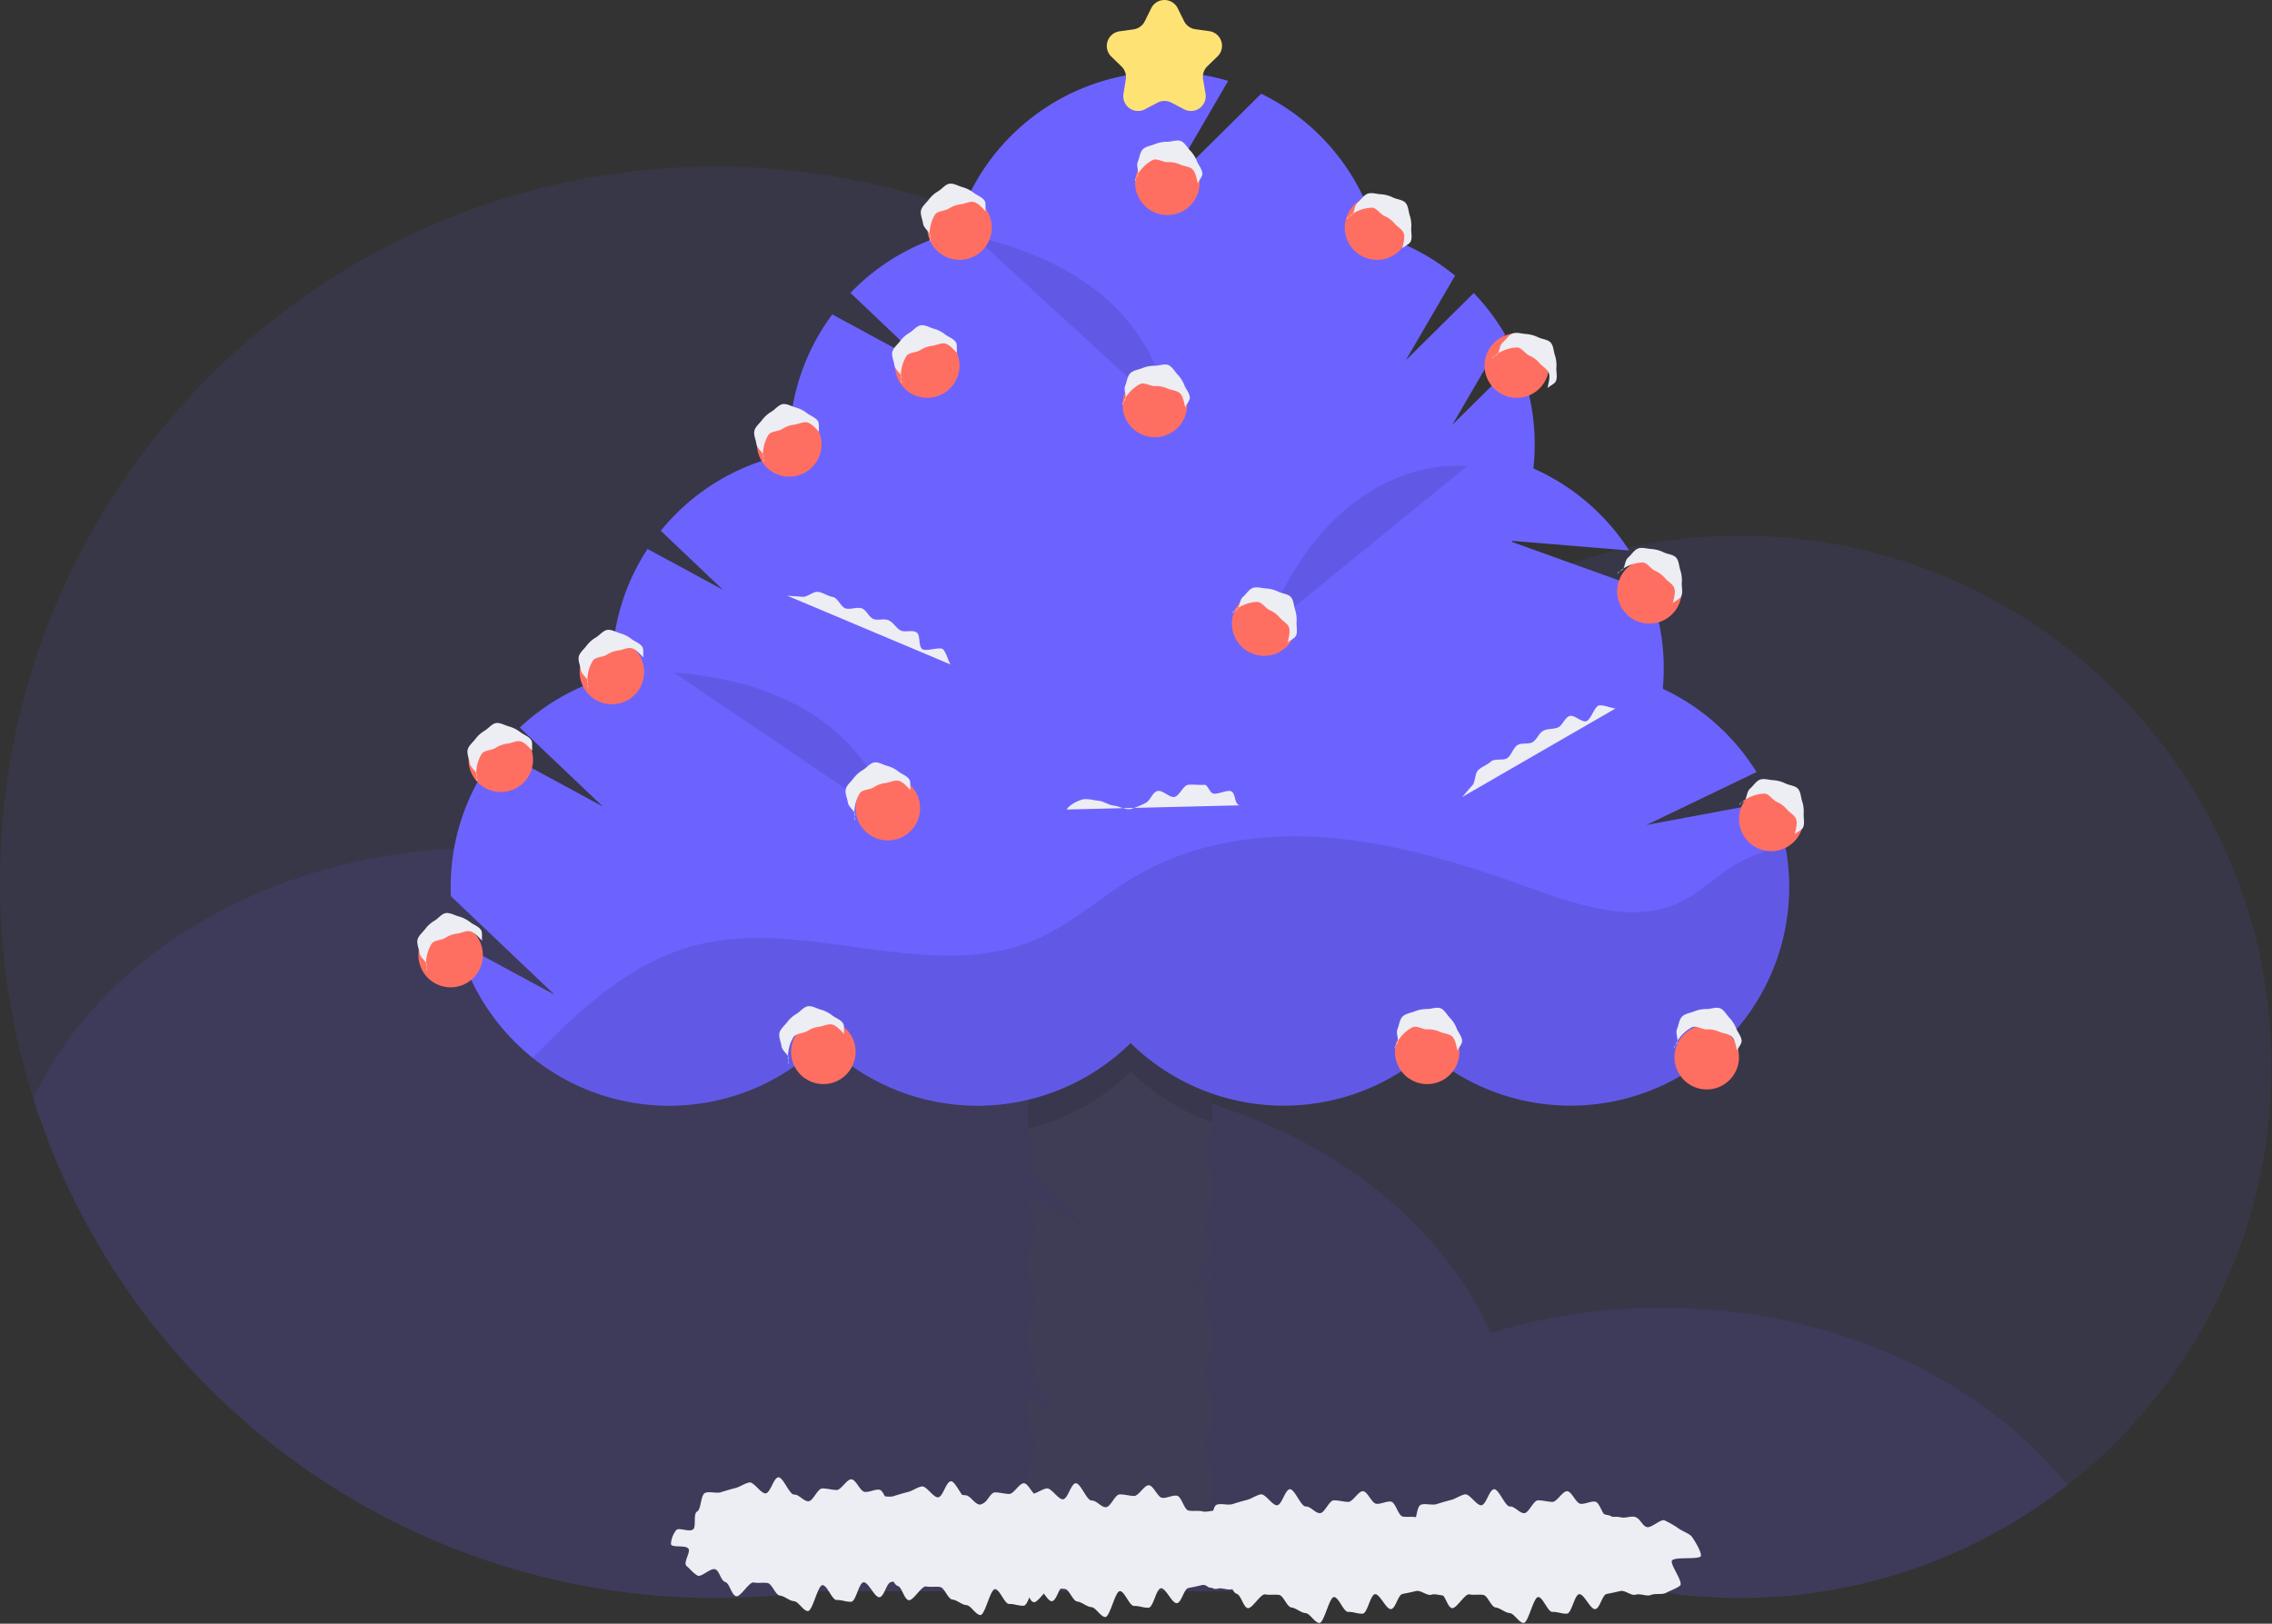 <svg xmlns="http://www.w3.org/2000/svg" width="1146" height="819" fill="none"><rect width="100%" height="100%" fill="#333333" stroke="none"/><g clip-path="url(#a)"><path fill="#6C63FF" d="M1145.7 538.14a267.97 267.97 0 0 1-24.73 112.289 267.941 267.941 0 0 1-69.49 91.6 268.054 268.054 0 0 1-216.27 60.631H410.5a364.103 364.103 0 0 1-49.5 3.38 362.21 362.21 0 0 1-35.23-1.7A360.621 360.621 0 0 1 0 445.04c0-199.38 161.63-361 361-361 160.57 0 296.63 104.84 343.52 249.8a266.84 266.84 0 0 1 173.33-63.6c147.91 0 267.85 119.94 267.85 267.9Z" opacity=".1"/><path fill="#6C63FF" d="M1042.79 749.21a268.307 268.307 0 0 1-207.58 53.45H410.5a364.103 364.103 0 0 1-49.5 3.38 362.21 362.21 0 0 1-35.23-1.7 361.166 361.166 0 0 1-309-250.21c34.58-73.89 123.42-126.47 227.58-126.47 101.5 0 188.5 49.94 224.81 120.87a301.902 301.902 0 0 1 54.19-4.87c105.2 0 194.77 53.67 228.59 128.67a295.61 295.61 0 0 1 86.41-12.71c85.8.04 161.21 35.71 204.44 89.59Z" opacity=".1"/><path fill="#3F3D56" d="M611.51 566.09a35.872 35.872 0 0 1-4.66 15.16 38.057 38.057 0 0 1 0 37.15 35.494 35.494 0 0 1 4.43 13l-13.38 23 13.57-13.43a35.912 35.912 0 0 1-4.62 14.58 38.079 38.079 0 0 1 0 37.16 38.057 38.057 0 0 1 0 37.15 36.765 36.765 0 0 1 4.84 18.57c0 16.79-10.39 30.39-23.22 30.39h-1.07c-7.114-.43-14.247-.43-21.36 0h-2.14c-7.114-.43-14.247-.43-21.36 0h-1.07c-12.82 0-23.22-13.6-23.22-30.39a36.578 36.578 0 0 1 4.85-18.57 36.614 36.614 0 0 1-4.88-18.53 39.24 39.24 0 0 1 .67-7.19l18.59 11.54-16.78-17.95a31.53 31.53 0 0 1 2.37-5 38.004 38.004 0 0 1 0-37.16 37.995 37.995 0 0 1 0-37.15 36.108 36.108 0 0 1-4.78-16.53l31.85 19.76-30.42-32.52a34.465 34.465 0 0 1 3.35-7.86 35.06 35.06 0 0 1-4.32-12.14 38.592 38.592 0 0 1-.53-6.43 36.614 36.614 0 0 1 4.85-18.58 36.578 36.578 0 0 1-4.85-18.57c0-16.79 10.4-30.4 23.22-30.4a19.186 19.186 0 0 1 11.75 4.18 18.598 18.598 0 0 1 23.5 0 19.159 19.159 0 0 1 11.75-4.18c12.83 0 23.22 13.61 23.22 30.4a36.77 36.77 0 0 1-4.81 18.55 36.804 36.804 0 0 1 4.84 18.58c-.03 1.15-.08 2.29-.18 3.41Z"/><path fill="#000" d="M606.85 544.1a36.804 36.804 0 0 1 4.84 18.58c0 1.15 0 2.29-.15 3.41a110.05 110.05 0 0 1-41.21-25.57 110.007 110.007 0 0 1-51.55 28.59 38.592 38.592 0 0 1-.53-6.43 36.614 36.614 0 0 1 4.85-18.58 36.578 36.578 0 0 1-4.85-18.57c0-16.79 10.4-30.4 23.22-30.4a19.182 19.182 0 0 1 11.72 4.2 18.598 18.598 0 0 1 23.5 0 19.159 19.159 0 0 1 11.75-4.18c12.83 0 23.22 13.61 23.22 30.4a36.77 36.77 0 0 1-4.81 18.55Z" opacity=".1"/><path fill="#6C63FF" d="M830.51 416.11 886 389.44a110.652 110.652 0 0 0-47.29-42c.31-3.39.48-6.82.48-10.29a110.01 110.01 0 0 0-7-38.8l-69.6-25.02.25-.51 58.92 4.85a110.76 110.76 0 0 0-48.31-41.38c.437-4.009.657-8.038.66-12.07a109.922 109.922 0 0 0-8.54-42.62l-33 32.67 26.57-45.61a110.842 110.842 0 0 0-15.77-20.85l-34.3 33.93 24.86-42.68a109.922 109.922 0 0 0-39.36-20.78 110.503 110.503 0 0 0-58.41-71l-48.2 47.68L619.5 40.8a110.35 110.35 0 0 0-137.88 76.43 110.103 110.103 0 0 0-52.64 30.51l38.67 36.77-47.85-25.93a109.794 109.794 0 0 0-21.65 65.63c0 1.56 0 3.11.11 4.66a110.146 110.146 0 0 0-64.95 38.85l31.31 29.77-38-20.6a109.741 109.741 0 0 0-17.94 60.29c0 1.28 0 2.55.08 3.82a110.006 110.006 0 0 0-46.58 26l41.89 39.82-52.45-28.42a109.751 109.751 0 0 0-24.28 69c0 1.56 0 3.11.11 4.66l52.22 49.64-48.82-26.37a110.28 110.28 0 0 0 184.44 50.34 110.239 110.239 0 0 0 155 .44 110.239 110.239 0 0 0 149.56 4.55 110.29 110.29 0 0 0 173.86-126.33l-63.2 11.78Z"/><path fill="#000" d="M848.66 454.49c-23.34 11.84-51.31 2.53-75.95-6.29-32.24-11.55-65.19-22.13-99.29-25.37-34.1-3.24-69.76 1.31-99.43 18.42-17.72 10.22-33 24.68-51.82 32.73-53.05 22.71-115.38-11.58-171.26 2.81-32.88 8.46-57.84 31.92-82.2 56.72a110.223 110.223 0 0 0 146.59-7.89 110.243 110.243 0 0 0 155 .44 110.238 110.238 0 0 0 149.55 4.6 110.272 110.272 0 0 0 182.58-83.25 111.293 111.293 0 0 0-1.89-20.38 74.764 74.764 0 0 0-28.52 11.14c-7.91 5.24-14.87 12.01-23.36 16.32ZM491.24 119.17c23 5.32 45.57 14.09 63.82 29s31.79 36.61 33.41 60.16M637.85 318.33c8.61-21.95 20.56-43 38-58.93s40.82-26.13 64.32-24.33M339.75 339.13c23.49 1.92 47.13 7.3 67.36 19.41 20.23 12.11 36.78 31.56 41.82 54.6" opacity=".1"/><path fill="#FF6F61" d="M467.72 200.67c8.986 0 16.27-7.284 16.27-16.27s-7.284-16.27-16.27-16.27-16.27 7.284-16.27 16.27 7.284 16.27 16.27 16.27ZM483.99 131.07c8.986 0 16.27-7.284 16.27-16.27s-7.284-16.27-16.27-16.27-16.27 7.284-16.27 16.27 7.284 16.27 16.27 16.27ZM398.12 240.43c8.986 0 16.27-7.284 16.27-16.27s-7.284-16.27-16.27-16.27-16.27 7.284-16.27 16.27 7.284 16.27 16.27 16.27ZM694.58 131.07c8.986 0 16.27-7.284 16.27-16.27s-7.284-16.27-16.27-16.27-16.27 7.284-16.27 16.27 7.284 16.27 16.27 16.27ZM765.07 200.67c8.986 0 16.27-7.284 16.27-16.27s-7.284-16.27-16.27-16.27-16.27 7.284-16.27 16.27 7.284 16.27 16.27 16.27ZM831.96 314.55c8.986 0 16.27-7.284 16.27-16.27s-7.284-16.27-16.27-16.27-16.27 7.284-16.27 16.27 7.284 16.27 16.27 16.27ZM893.42 429.33c8.986 0 16.27-7.284 16.27-16.27s-7.284-16.27-16.27-16.27-16.27 7.284-16.27 16.27 7.284 16.27 16.27 16.27ZM719.88 546.83c8.986 0 16.27-7.284 16.27-16.27s-7.284-16.27-16.27-16.27-16.27 7.284-16.27 16.27 7.284 16.27 16.27 16.27ZM415.3 546.83c8.986 0 16.27-7.284 16.27-16.27s-7.284-16.27-16.27-16.27-16.27 7.284-16.27 16.27 7.284 16.27 16.27 16.27ZM582.5 220.55c8.986 0 16.27-7.284 16.27-16.27s-7.284-16.27-16.27-16.27-16.27 7.284-16.27 16.27 7.284 16.27 16.27 16.27ZM637.64 330.82c8.986 0 16.27-7.284 16.27-16.27s-7.284-16.27-16.27-16.27-16.27 7.284-16.27 16.27 7.284 16.27 16.27 16.27ZM860.88 549.54c8.986 0 16.27-7.284 16.27-16.27S869.866 517 860.88 517s-16.27 7.284-16.27 16.27 7.284 16.27 16.27 16.27ZM447.83 423.91c8.986 0 16.27-7.284 16.27-16.27s-7.284-16.27-16.27-16.27-16.27 7.284-16.27 16.27 7.284 16.27 16.27 16.27ZM588.83 108.48c8.986 0 16.27-7.284 16.27-16.27s-7.284-16.27-16.27-16.27-16.27 7.284-16.27 16.27 7.284 16.27 16.27 16.27ZM308.64 355.22c8.986 0 16.27-7.284 16.27-16.27s-7.284-16.27-16.27-16.27-16.27 7.284-16.27 16.27 7.284 16.27 16.27 16.27ZM227.3 498.02c8.986 0 16.27-7.284 16.27-16.27s-7.284-16.27-16.27-16.27-16.27 7.284-16.27 16.27 7.284 16.27 16.27 16.27ZM252.61 399.51c8.986 0 16.27-7.284 16.27-16.27s-7.284-16.27-16.27-16.27-16.27 7.284-16.27 16.27 7.284 16.27 16.27 16.27Z"/><path fill="#EDEDF4" d="M814.85 357.38c-2.52-.36-5.47-1.65-8-1.61-2.53.04-4.42 7.68-6.93 8.07-2.51.39-5.74-3.39-8.19-2.68-2.45.71-3.55 4.81-5.9 5.78-2.35.97-5.16.48-7.4 1.67s-3.13 4.28-5.24 5.66c-2.11 1.38-6 .16-8 1.71s-2.72 4.58-4.64 6.24c-1.92 1.66-6.71.17-8.55 1.92-1.84 1.75-4.69 2.6-6.47 4.41-1.78 1.81-1.21 5.93-3 7.77-1.79 1.84-3.32 3.85-5 5.7M479.41 335.14c-1.24-2.23-2-5.41-3.52-7.4-1.52-1.99-9 1.32-10.86-.44-1.86-1.76-.63-6.76-2.67-8.28-2.04-1.52-6.06.19-8.25-1.09-2.19-1.28-3.46-3.89-5.76-5-2.3-1.11-5.32.17-7.7-.67-2.38-.84-3.68-4.78-6.12-5.45-2.44-.67-5.31.67-7.79.15-2.48-.52-4.15-5.44-6.66-5.84-2.51-.4-4.9-2.24-7.42-2.57-2.52-.33-5.47 2.76-8 2.49-2.53-.27-5.08-.32-7.59-.58M537.99 408.33c1.41-2.28 5.18-4.26 7.76-5 2.58-.74 5.82.36 8.37.58 2.55.22 5.07 2.2 7.67 2.45 2.6.25 6.11 2.36 8.67 1.69a49.457 49.457 0 0 0 7.32-3c2.41-1.09 3.46-5.34 6-6.05s6 3.4 8.56 3c2.56-.4 4.4-5.86 7-6.14 2.6-.28 5.33.2 8 0 1.93-.16 2.63 3.72 4.45 4.36 2.53.89 8.24-2.74 9.93-.55 1.69 2.19 1 5.68 3.5 6.55M582.5 194.76a13.91 13.91 0 0 1 6.31 1.18c2.13 1 5 .91 6.56 2.67 1.56 1.76 1.83 4.64 2.49 6.91.41-1.43 2.27-3.28 2.27-4.85 0-2.21-1.86-4.28-2.66-6.2a16.332 16.332 0 0 0-3.36-5.41c-1.5-1.5-2.78-4.09-4.76-4.91-1.98-.82-4.64.34-6.85.34a16.077 16.077 0 0 0-6.22 1.16c-2 .82-4.67 1.13-6.17 2.62-1.5 1.49-1.69 4.23-2.52 6.22-.83 1.99.23 4 .23 6.18 0 1.57-2 2.24-1.6 3.67.59-2.21 1.666-4.26 3.15-6a18.752 18.752 0 0 1 5.79-4.69c2.07-.91 4.92 1.11 7.34 1.11ZM719.85 519.23c2.166-.104 4.327.3 6.31 1.18 2.13 1 5 .91 6.56 2.67 1.56 1.76 1.83 4.64 2.49 6.92.41-1.44 2.27-3.29 2.27-4.86 0-2.21-1.86-4.28-2.66-6.2a16.322 16.322 0 0 0-3.36-5.41c-1.5-1.49-2.78-4.08-4.76-4.91-1.98-.83-4.64.34-6.85.34a16.077 16.077 0 0 0-6.22 1.16c-2 .82-4.67 1.13-6.17 2.63s-1.69 4.23-2.52 6.21c-.83 1.98.23 4 .23 6.18 0 1.57-2 2.24-1.6 3.67a15.419 15.419 0 0 1 3.15-6 18.83 18.83 0 0 1 5.8-4.69c2.09-.9 4.94 1.11 7.33 1.11ZM860.85 519.23a13.88 13.88 0 0 1 6.3 1.18c2.14 1 5 .91 6.57 2.67 1.57 1.76 1.83 4.64 2.48 6.92.42-1.44 2.27-3.29 2.27-4.86 0-2.21-1.86-4.28-2.65-6.2a16.504 16.504 0 0 0-3.37-5.41c-1.49-1.49-2.77-4.08-4.76-4.91-1.99-.83-4.63.34-6.84.34a16 16 0 0 0-6.22 1.16c-2 .82-4.67 1.13-6.17 2.63s-1.69 4.23-2.52 6.21c-.83 1.98.23 4 .23 6.18 0 1.57-2 2.24-1.6 3.67a15.526 15.526 0 0 1 3.14-6 19.069 19.069 0 0 1 5.8-4.69c2.09-.9 4.95 1.11 7.34 1.11ZM440.58 397.2a13.998 13.998 0 0 1 6-2.23c2.34-.25 4.79-1.78 7-1.05s4 3 5.69 4.64c-.38-1.45.24-4-.57-5.32-1.13-1.89-3.78-2.73-5.44-4a16.371 16.371 0 0 0-5.67-2.91c-2.05-.51-4.47-2.06-6.6-1.74-2.13.32-3.81 2.64-5.7 3.78a15.994 15.994 0 0 0-4.75 4.19c-1.28 1.73-3.4 3.38-3.92 5.43s.7 4.49 1 6.62c.3 2.13 2.21 3.31 3.34 5.2.81 1.34-.53 3 .56 4a15.203 15.203 0 0 1-.36-6.73 18.596 18.596 0 0 1 2.56-7c1.32-1.86 4.78-1.63 6.86-2.88ZM407.13 520.12a14.081 14.081 0 0 1 6-2.23c2.33-.25 4.79-1.78 7-1s3.95 3 5.69 4.64c-.38-1.45.24-4-.57-5.32-1.13-1.89-3.78-2.73-5.45-4a16.317 16.317 0 0 0-5.66-2.91c-2.06-.51-4.48-2.06-6.61-1.74-2.13.32-3.8 2.64-5.7 3.78a16.129 16.129 0 0 0-4.74 4.19c-1.28 1.73-3.4 3.38-3.92 5.43s.7 4.49 1 6.62c.3 2.13 2.21 3.31 3.34 5.2.81 1.34-.54 2.95.56 4a15.203 15.203 0 0 1-.36-6.73 18.596 18.596 0 0 1 2.56-7c1.33-1.91 4.79-1.72 6.86-2.93ZM305.91 330.33a13.998 13.998 0 0 1 6-2.23c2.34-.25 4.8-1.78 7-1.05s4 3 5.69 4.63c-.38-1.44.24-4-.57-5.31-1.13-1.89-3.78-2.73-5.44-4a16.33 16.33 0 0 0-5.67-2.9c-2-.52-4.47-2.06-6.6-1.74-2.13.32-3.81 2.64-5.7 3.78a15.994 15.994 0 0 0-4.75 4.19c-1.28 1.73-3.4 3.37-3.92 5.43-.52 2.06.7 4.49 1 6.62.3 2.13 2.21 3.3 3.34 5.2.81 1.34-.53 2.94.56 4a15.233 15.233 0 0 1-.36-6.73 18.596 18.596 0 0 1 2.56-7c1.32-1.89 4.8-1.66 6.86-2.89ZM249.85 377.33a13.998 13.998 0 0 1 6-2.23c2.34-.26 4.8-1.78 7-1.05s4 3 5.69 4.63c-.38-1.44.24-4-.57-5.31-1.13-1.89-3.77-2.73-5.44-4a16.372 16.372 0 0 0-5.66-2.9c-2.06-.52-4.48-2.06-6.61-1.75-2.13.31-3.81 2.65-5.7 3.78a16.177 16.177 0 0 0-4.74 4.2c-1.29 1.73-3.41 3.37-3.92 5.43-.51 2.06.7 4.49 1 6.62.3 2.13 2.21 3.3 3.35 5.19.8 1.35-.54 2.95.55 4a15.534 15.534 0 0 1-.36-6.73 19.048 19.048 0 0 1 2.56-7c1.34-1.88 4.79-1.65 6.85-2.88ZM224.56 473.12a14.081 14.081 0 0 1 6-2.23c2.34-.25 4.8-1.78 7-1s3.95 3 5.69 4.64c-.39-1.45.23-4-.57-5.32-1.14-1.89-3.78-2.73-5.45-4a16.56 16.56 0 0 0-5.66-2.91c-2.06-.51-4.48-2-6.61-1.74s-3.81 2.65-5.7 3.78a16.129 16.129 0 0 0-4.74 4.19c-1.28 1.73-3.41 3.38-3.92 5.43-.51 2.05.7 4.5 1 6.62.3 2.12 2.22 3.31 3.35 5.2.81 1.35-.54 2.95.56 4a15.414 15.414 0 0 1-.37-6.74 18.774 18.774 0 0 1 2.57-7c1.32-1.9 4.78-1.71 6.85-2.92ZM394.48 216.44a14.081 14.081 0 0 1 6-2.23c2.34-.26 4.8-1.78 7-1.05s3.95 3 5.69 4.63c-.39-1.44.23-4-.57-5.31-1.14-1.89-3.78-2.73-5.45-4a16.372 16.372 0 0 0-5.66-2.9c-2.06-.52-4.48-2.06-6.61-1.75-2.13.31-3.81 2.65-5.7 3.78a16.177 16.177 0 0 0-4.74 4.2c-1.28 1.72-3.41 3.37-3.92 5.43-.51 2.06.7 4.49 1 6.62.3 2.13 2.22 3.3 3.35 5.19.81 1.35-.54 2.95.56 4a15.368 15.368 0 0 1-.37-6.73 18.856 18.856 0 0 1 2.57-7c1.32-1.87 4.77-1.64 6.85-2.88ZM464.07 176.67a14.081 14.081 0 0 1 6-2.23c2.33-.25 4.79-1.78 7-1.05s3.95 3 5.69 4.63c-.38-1.44.24-4-.57-5.31-1.13-1.89-3.78-2.73-5.45-4a16.2 16.2 0 0 0-5.66-2.9c-2.05-.52-4.48-2.06-6.6-1.74-2.12.32-3.81 2.64-5.71 3.78a16.129 16.129 0 0 0-4.74 4.19c-1.28 1.73-3.4 3.37-3.92 5.43-.52 2.06.7 4.49 1 6.62.3 2.13 2.21 3.3 3.34 5.2.81 1.34-.53 2.94.56 4a15.233 15.233 0 0 1-.36-6.73 18.596 18.596 0 0 1 2.56-7c1.33-1.88 4.79-1.65 6.86-2.89ZM478.54 105.27a13.998 13.998 0 0 1 6-2.23c2.34-.26 4.8-1.78 7-1.05s4 3 5.69 4.63c-.38-1.44.24-4-.57-5.31-1.13-1.89-3.78-2.73-5.44-4a16.327 16.327 0 0 0-5.67-2.9c-2.05-.52-4.47-2.06-6.6-1.75-2.13.31-3.81 2.65-5.7 3.78a16.229 16.229 0 0 0-4.75 4.2c-1.28 1.72-3.4 3.37-3.92 5.43-.52 2.06.7 4.49 1 6.62.3 2.13 2.21 3.3 3.34 5.19.81 1.35-.53 2.95.56 4a15.233 15.233 0 0 1-.36-6.73 18.647 18.647 0 0 1 2.56-7c1.32-1.82 4.78-1.64 6.86-2.88ZM588.85 81.78a13.88 13.88 0 0 1 6.3 1.18c2.14 1 5.05.91 6.57 2.67 1.52 1.76 1.83 4.64 2.48 6.92.42-1.44 2.27-3.29 2.27-4.86 0-2.21-1.86-4.28-2.65-6.2a16.506 16.506 0 0 0-3.37-5.41c-1.49-1.49-2.77-4.08-4.76-4.91-1.99-.83-4.63.34-6.84.34a15.998 15.998 0 0 0-6.22 1.16c-2 .82-4.68 1.13-6.17 2.63-1.49 1.5-1.69 4.23-2.52 6.21-.83 1.98.23 4 .23 6.18 0 1.57-2 2.24-1.6 3.67a15.527 15.527 0 0 1 3.14-6 18.937 18.937 0 0 1 5.8-4.69c2.04-.9 4.9 1.11 7.34 1.11ZM698.21 108.89a14.006 14.006 0 0 1 5.17 3.81c1.5 1.81 4.14 3 4.74 5.26.6 2.26-.36 5-.76 7.3 1-1.11 3.47-2 4.15-3.39 1-2 .19-4.66.31-6.73a16.422 16.422 0 0 0-.69-6.33c-.7-2-.73-4.88-2.16-6.49-1.43-1.61-4.32-1.72-6.3-2.67a16 16 0 0 0-6.11-1.66c-2.15-.12-4.7-1-6.7-.3s-3.36 3.06-5 4.49c-1.64 1.43-1.53 3.67-2.49 5.66-.68 1.41-2.77 1.15-3 2.63a15.327 15.327 0 0 1 5.42-4 18.833 18.833 0 0 1 7.26-1.71c2.28.04 3.98 3.08 6.16 4.13ZM771.42 179.39a13.997 13.997 0 0 1 5.17 3.8c1.5 1.82 4.14 3 4.74 5.27.6 2.27-.36 5-.76 7.3 1-1.11 3.47-2 4.15-3.39 1-2 .19-4.66.31-6.74a16.369 16.369 0 0 0-.69-6.32c-.7-2-.73-4.88-2.16-6.49-1.43-1.61-4.32-1.72-6.3-2.68a16.207 16.207 0 0 0-6.11-1.65c-2.15-.13-4.7-1-6.7-.31s-3.36 3.07-5 4.5c-1.64 1.43-1.53 3.67-2.49 5.66-.68 1.41-2.77 1.15-3 2.63a15.36 15.36 0 0 1 5.42-4 18.999 18.999 0 0 1 7.26-1.7c2.28.06 3.98 3.06 6.16 4.12ZM834.69 287.85a13.997 13.997 0 0 1 5.17 3.8c1.49 1.81 4.14 3 4.74 5.27.6 2.27-.36 5-.76 7.3 1-1.11 3.46-2 4.14-3.39 1-2 .2-4.66.31-6.74a16.399 16.399 0 0 0-.68-6.33c-.7-2-.73-4.88-2.16-6.48-1.43-1.6-4.32-1.72-6.31-2.68a16.307 16.307 0 0 0-6.1-1.66c-2.15-.12-4.7-1-6.7-.3s-3.36 3.07-5 4.5c-1.64 1.43-1.53 3.67-2.49 5.66-.68 1.41-2.77 1.15-3 2.63a15.36 15.36 0 0 1 5.42-4 18.826 18.826 0 0 1 7.26-1.7c2.32.03 3.98 3.07 6.16 4.12ZM640.36 307.73a13.9 13.9 0 0 1 5.17 3.81c1.5 1.81 4.14 3 4.74 5.26.6 2.26-.35 5-.75 7.3 1-1.11 3.46-2 4.14-3.39 1-2 .19-4.66.31-6.73a16.399 16.399 0 0 0-.68-6.33c-.7-2-.73-4.88-2.17-6.49-1.44-1.61-4.31-1.71-6.3-2.67a15.942 15.942 0 0 0-6.11-1.66c-2.15-.12-4.69-1-6.69-.3s-3.37 3.06-5 4.49c-1.63 1.43-1.53 3.67-2.49 5.66-.68 1.42-2.77 1.16-3 2.63a15.241 15.241 0 0 1 5.42-4 18.78 18.78 0 0 1 7.25-1.71c2.28.04 3.98 3.08 6.16 4.13ZM896.15 404.44a14.006 14.006 0 0 1 5.17 3.81c1.49 1.81 4.13 3 4.74 5.26.61 2.26-.36 5-.76 7.3 1-1.11 3.46-2 4.14-3.39 1-2 .2-4.66.31-6.73a16.399 16.399 0 0 0-.68-6.33c-.7-2-.73-4.88-2.16-6.49-1.43-1.61-4.32-1.72-6.31-2.67a15.947 15.947 0 0 0-6.1-1.66c-2.15-.12-4.7-1-6.7-.3s-3.36 3.06-5 4.49c-1.64 1.43-1.53 3.67-2.49 5.66-.68 1.41-2.77 1.15-3 2.63a15.241 15.241 0 0 1 5.42-4 18.833 18.833 0 0 1 7.26-1.71c2.28.02 3.98 3.08 6.16 4.13Z"/><path fill="#FEE374" d="m594.04 4.16 3.2 6.48a7.468 7.468 0 0 0 5.61 4.08l7.15 1a7.463 7.463 0 0 1 6.024 5.08 7.465 7.465 0 0 1-1.894 7.65l-5.17 5a7.494 7.494 0 0 0-2.11 6.69l1.22 7.12a7.456 7.456 0 0 1-2.969 7.29 7.462 7.462 0 0 1-7.851.57l-6.4-3.36a7.468 7.468 0 0 0-6.94 0l-6.4 3.36a7.46 7.46 0 0 1-10.82-7.86l1.16-7.12a7.489 7.489 0 0 0-2.15-6.61l-5.17-5a7.465 7.465 0 0 1-1.894-7.65 7.465 7.465 0 0 1 6.024-5.08l7.15-1a7.471 7.471 0 0 0 5.62-4.08l3.2-6.48a7.458 7.458 0 0 1 13.41-.08Z"/><path fill="#EDEDF4" d="M754.98 784.66c0 2.31-13.2.35-14.63 2.5-1.2 1.79 6.07 11.08 4 12.72-1.72 1.36-4.73 2.34-7 3.57-2 1.07-5.35.13-7.69 1.08-2.11.86-5.28-.91-7.67-.15-2.19.7-5.35-2.45-7.75-1.85-2.4.6-4.33 1-6.74 1.45-2.41.45-3.43 7.31-5.85 7.67-2.42.36-5.65-7.79-8.08-7.52-2.43.27-3.79 9.64-6.22 9.81-2.43.17-4.85-1-7.27-.88s-4.78-7.49-7.2-7.49-5 13.15-7.39 13.07c-2.39-.08-4.7-4.84-7.05-5-2.35-.16-4.64-2.54-7-2.8-2.36-.26-4-6-6.28-6.35-2.28-.35-4.68.18-7-.27-2.32-.45-6.6 7.49-8.85 6.92-2.25-.57-3.27-6.47-5.47-7.17-2.38-.75-2.86-5.52-5-6.38-2.35-1-7.06 4.2-9 3.13-2.27-1.23-3.72-3.35-5.44-4.71-2.09-1.64 2.07-7 .88-8.8-1.44-2.15-8.86-.23-8.86-2.54a12.605 12.605 0 0 1 2.57-6.75c1.2-1.79 6.54 1.13 8.63-.51 1.72-1.35-.19-7.83 2.09-9.06 2-1.07 1.65-8.39 4-9.34 2.11-.86 5.64.42 8-.34 2.2-.7 4.79-1.48 7.19-2.08 2.4-.6 4.61-2.34 7-2.81 2.39-.47 5.94 5.83 8.36 5.47 2.42-.36 3.89-7.81 6.32-8.07 2.43-.26 5.63 8.87 8.05 8.7 2.42-.17 4.78 3.45 7.2 3.37 2.42-.08 4.54-6.47 7-6.47s4.79.72 7.15.8c2.36.08 5.19-5.57 7.54-5.4 2.35.17 4.38 6.1 6.72 6.35s5.08-1.43 7.39-1.09c2.31.34 3.61 7.06 5.9 7.51 2.29.45 4.77-.15 7 .41 2.41.61 5.12-.85 7.32-.16 2.38.76 3.44 4.13 5.55 5 2.35 1 7.35-4.33 9.32-3.26a50.415 50.415 0 0 1 6.6 3.76c2.09 1.64 6 2.85 7.22 4.65 1.47 2.13 4.44 6.98 4.44 9.31Z"/><path fill="#EDEDF4" d="M857.98 784.66c0 2.31-13.2.35-14.63 2.5-1.2 1.79 6.07 11.08 4 12.72-1.72 1.36-4.73 2.34-7 3.57-2 1.07-5.35.13-7.69 1.08-2.11.86-5.28-.91-7.67-.15-2.19.7-5.35-2.45-7.75-1.85-2.4.6-4.33 1-6.74 1.45-2.41.45-3.43 7.31-5.85 7.67-2.42.36-5.65-7.79-8.08-7.52-2.43.27-3.79 9.64-6.22 9.81-2.43.17-4.85-1-7.27-.88s-4.78-7.49-7.2-7.49-5 13.15-7.39 13.07c-2.39-.08-4.7-4.84-7.05-5-2.35-.16-4.64-2.54-7-2.8-2.36-.26-4-6-6.28-6.35-2.28-.35-4.68.18-7-.27-2.32-.45-6.6 7.49-8.85 6.92-2.25-.57-3.27-6.47-5.47-7.17-2.38-.75-2.86-5.52-5-6.38-2.35-1-7.06 4.2-9 3.13-2.27-1.23-3.72-3.35-5.44-4.71-2.09-1.64 2.07-7 .88-8.8-1.44-2.15-8.86-.23-8.86-2.54a12.605 12.605 0 0 1 2.57-6.75c1.2-1.79 6.54 1.13 8.63-.51 1.72-1.35-.19-7.83 2.09-9.06 2-1.07 1.65-8.39 4-9.34 2.11-.86 5.64.42 8-.34 2.2-.7 4.79-1.48 7.19-2.08 2.4-.6 4.61-2.34 7-2.81 2.39-.47 5.94 5.83 8.36 5.47 2.42-.36 3.89-7.81 6.32-8.07 2.43-.26 5.63 8.87 8.05 8.7 2.42-.17 4.78 3.45 7.2 3.37 2.42-.08 4.54-6.47 7-6.47s4.79.72 7.15.8c2.36.08 5.19-5.57 7.54-5.4 2.35.17 4.38 6.1 6.72 6.35s5.08-1.43 7.39-1.09c2.31.34 3.61 7.06 5.9 7.51 2.29.45 4.77-.15 7 .41 2.41.61 5.12-.85 7.32-.16 2.38.76 3.44 4.13 5.55 5 2.35 1 7.35-4.33 9.32-3.26a50.415 50.415 0 0 1 6.6 3.76c2.09 1.64 6 2.85 7.22 4.65 1.47 2.13 4.44 6.98 4.44 9.31ZM583.98 780.66c0 2.31-13.2.35-14.63 2.5-1.2 1.79 6.07 11.08 4 12.72-1.72 1.36-4.73 2.34-7 3.57-2 1.07-5.35.13-7.69 1.08-2.11.86-5.28-.91-7.67-.15-2.19.7-5.35-2.45-7.75-1.85-2.4.6-4.33 1-6.74 1.45-2.41.45-3.43 7.31-5.85 7.67-2.42.36-5.65-7.79-8.08-7.52-2.43.27-3.79 9.64-6.22 9.81-2.43.17-4.85-1-7.27-.88s-4.78-7.49-7.2-7.49-5 13.15-7.39 13.07c-2.39-.08-4.7-4.84-7.05-5-2.35-.16-4.64-2.54-7-2.8-2.36-.26-4-6-6.28-6.35-2.28-.35-4.68.18-7-.27-2.32-.45-6.6 7.49-8.85 6.92-2.4-.6-3.27-6.47-5.47-7.17-2.38-.75-2.86-5.52-5-6.38-2.35-1-7.06 4.2-9 3.13-2.27-1.23-3.72-3.35-5.44-4.71-2.09-1.64 2.07-7 .88-8.8-1.44-2.15-8.86-.23-8.86-2.54a12.613 12.613 0 0 1 2.57-6.75c1.2-1.79 6.54 1.13 8.63-.51 1.72-1.35-.19-7.83 2.09-9.06 2-1.07 1.65-8.39 4-9.34 2.11-.86 5.64.42 8-.34 2.2-.7 4.79-1.48 7.19-2.08 2.4-.6 4.61-2.34 7-2.81 2.39-.47 5.94 5.83 8.36 5.47 2.42-.36 3.89-7.81 6.32-8.07 2.43-.26 5.63 8.87 8.05 8.7 2.42-.17 4.78 3.45 7.2 3.37 2.42-.08 4.54-6.47 7-6.47s4.79.72 7.15.8c2.36.08 5.19-5.57 7.54-5.4 2.35.17 4.38 6.1 6.72 6.35s5.08-1.43 7.39-1.09c2.31.34 3.61 7.06 5.9 7.51 2.29.45 4.77-.15 7 .41 2.41.61 5.12-.85 7.32-.16 2.38.76 3.44 4.13 5.55 5 2.35 1 7.35-4.33 9.32-3.26a50.415 50.415 0 0 1 6.6 3.76c2.09 1.64 6 2.85 7.22 4.65 1.47 2.13 4.44 6.98 4.44 9.31Z"/><path fill="#EDEDF4" d="M496.98 778.66c0 2.31-13.2.35-14.63 2.5-1.2 1.79 6.07 11.08 4 12.72-1.72 1.36-4.73 2.34-7 3.57-2 1.07-5.35.13-7.69 1.08-2.11.86-5.28-.91-7.67-.15-2.19.7-5.35-2.45-7.75-1.85-2.4.6-4.33 1-6.74 1.45-2.41.45-3.43 7.31-5.85 7.67-2.42.36-5.65-7.79-8.08-7.52-2.43.27-3.79 9.64-6.22 9.81-2.43.17-4.85-1-7.27-.88s-4.78-7.49-7.2-7.49-5 13.15-7.39 13.07c-2.39-.08-4.7-4.84-7.05-5-2.35-.16-4.64-2.54-7-2.8-2.36-.26-4-6-6.28-6.35-2.28-.35-4.68.18-7-.27-2.32-.45-6.6 7.49-8.85 6.92-2.4-.6-3.27-6.47-5.47-7.17-2.38-.75-2.86-5.52-5-6.38-2.35-1-7.06 4.2-9 3.13-2.27-1.23-3.72-3.35-5.44-4.71-2.09-1.64 2.07-7 .88-8.8-1.44-2.15-8.86-.23-8.86-2.54a12.613 12.613 0 0 1 2.57-6.75c1.2-1.79 6.54 1.13 8.63-.51 1.72-1.35-.19-7.83 2.09-9.06 2-1.07 1.65-8.39 4-9.34 2.11-.86 5.64.42 8-.34 2.2-.7 4.79-1.48 7.19-2.08 2.4-.6 4.61-2.34 7-2.81 2.39-.47 5.94 5.83 8.36 5.47 2.42-.36 3.89-7.81 6.32-8.07 2.43-.26 5.63 8.87 8 8.7 2.37-.17 4.78 3.45 7.2 3.37 2.42-.08 4.54-6.47 7-6.47s4.79.72 7.15.8c2.36.08 5.19-5.57 7.54-5.4 2.35.17 4.38 6.1 6.72 6.35s5.08-1.43 7.39-1.09c2.31.34 3.61 7.06 5.9 7.51 2.29.45 4.77-.15 7 .41 2.41.61 5.12-.85 7.32-.16 2.38.76 3.44 4.13 5.55 5 2.35 1 7.35-4.33 9.32-3.26a50.415 50.415 0 0 1 6.6 3.76c2.09 1.64 6 2.85 7.22 4.65 1.52 2.13 4.49 6.98 4.49 9.31Z"/><path fill="#EDEDF4" d="M475.64 774.66c0 1.95-7.75-.23-10.53 1.43-1.76 1-.78 8.55-3.44 9.43-2.1.69-4.83.9-7.4 1.46-2.24.49-5-.46-7.52-.09-2.31.34-4.92-1.06-7.43-.83-2.35.21-4.83-2-7.33-1.93-2.5.07-4.66.12-7.14.12-2.48 0-4.94 4-7.31 3.9-2.37-.1-4.49-5.5-6.83-5.71-2.52-.23-5.51 5.16-7.81 4.83-2.54-.37-4.85-1.57-7.09-2.05-2.57-.56-3.49-5.68-5.59-6.37-2.66-.87-8.21 5.56-10 4.51-2.78-1.66-3.31-6.75-3.31-8.7 0-1.95 2.68-3.43 5.47-5.1 1.75-1 5 1.25 7.64.38 2.1-.7 3.95-1.77 6.53-2.33 2.23-.49 3.64-6.19 6.17-6.56 2.31-.33 5.14 2.71 7.65 2.48 2.35-.21 4.84 2.3 7.33 2.2 2.49-.1 4.64-4.28 7.12-4.28 2.48 0 4.89.67 7.27.78 2.38.11 4.52 4.47 6.87 4.69 2.51.22 5.39-4.37 7.69-4 2.54.37 4.91 1 7.14 1.5 2.58.56 3.79 4.68 5.9 5.37 2.65.87 6.24-1.94 8-.89 2.81 1.62 7.95 3.81 7.95 5.76Z"/><path fill="#EDEDF4" d="M530.64 766.66c0 1.95-7.75-.23-10.53 1.43-1.76 1-.78 8.55-3.44 9.43-2.1.69-4.83.9-7.4 1.46-2.24.49-5-.46-7.52-.09-2.31.34-4.92-1.06-7.43-.83-2.35.21-4.83-2-7.33-1.93-2.5.07-4.66.12-7.14.12-2.48 0-4.94 4-7.31 3.9-2.37-.1-4.49-5.5-6.83-5.71-2.52-.23-5.51 5.16-7.81 4.83-2.54-.37-4.85-1.57-7.09-2.05-2.57-.56-3.49-5.68-5.59-6.37-2.66-.87-8.21 5.56-10 4.51-2.78-1.66-3.31-6.75-3.31-8.7 0-1.95 2.68-3.43 5.47-5.1 1.75-1 5 1.25 7.64.38 2.1-.7 3.95-1.77 6.53-2.33 2.23-.49 3.64-6.19 6.17-6.56 2.31-.33 5.14 2.71 7.65 2.48 2.35-.21 4.84 2.3 7.33 2.2 2.49-.1 4.64-4.28 7.12-4.28 2.48 0 4.89.67 7.27.78 2.38.11 4.52 4.47 6.87 4.69 2.51.22 5.39-4.37 7.69-4 2.54.37 4.91 1 7.14 1.5 2.58.56 3.79 4.68 5.9 5.37 2.65.87 6.24-1.94 8-.89 2.81 1.62 7.95 3.81 7.95 5.76Z"/><path fill="#EDEDF4" d="M646.98 781.66c0 2.31-13.2.35-14.63 2.5-1.2 1.79 6.07 11.08 4 12.72-1.72 1.36-4.73 2.34-7 3.57-2 1.07-5.35.13-7.69 1.08-2.11.86-5.28-.91-7.67-.15-2.19.7-5.35-2.45-7.75-1.85-2.4.6-4.33 1-6.74 1.45-2.41.45-3.43 7.31-5.85 7.67-2.42.36-5.65-7.79-8.08-7.52-2.43.27-3.79 9.64-6.22 9.81-2.43.17-4.85-1-7.27-.88s-4.78-7.49-7.2-7.49-5 13.15-7.39 13.07c-2.39-.08-4.7-4.84-7.05-5-2.35-.16-4.64-2.54-7-2.8-2.36-.26-4-6-6.28-6.35-2.28-.35-4.68.18-7-.27-2.32-.45-6.6 7.49-8.85 6.92-2.25-.57-3.27-6.47-5.47-7.17-2.38-.75-2.86-5.52-5-6.38-2.35-1-7.06 4.2-9 3.13-2.27-1.23-3.72-3.35-5.44-4.71-2.09-1.64 2.07-7 .88-8.8-1.44-2.15-8.86-.23-8.86-2.54a12.613 12.613 0 0 1 2.57-6.75c1.2-1.79 6.54 1.13 8.63-.51 1.72-1.35-.19-7.83 2.09-9.06 2-1.07 1.65-8.39 4-9.34 2.11-.86 5.64.42 8-.34 2.2-.7 4.79-1.48 7.19-2.08 2.4-.6 4.61-2.34 7-2.81 2.39-.47 5.94 5.83 8.36 5.47 2.42-.36 3.89-7.81 6.32-8.07 2.43-.26 5.63 8.87 8.05 8.7 2.42-.17 4.78 3.45 7.2 3.37 2.42-.08 4.54-6.47 7-6.47s4.79.72 7.15.8c2.36.08 5.19-5.57 7.54-5.4 2.35.17 4.38 6.1 6.72 6.35s5.08-1.43 7.39-1.09c2.31.34 3.61 7.06 5.9 7.51 2.29.45 4.77-.15 7 .41 2.41.61 5.12-.85 7.32-.16 2.38.76 3.44 4.13 5.55 5 2.35 1 7.35-4.33 9.32-3.26a50.415 50.415 0 0 1 6.6 3.76c2.09 1.64 6 2.85 7.22 4.65 1.47 2.13 4.44 6.98 4.44 9.31Z"/><path fill="#EDEDF4" d="M694.64 781.66c0 1.95-7.75-.23-10.53 1.43-1.76 1-.78 8.55-3.44 9.43-2.1.69-4.83.9-7.4 1.46-2.24.49-5-.46-7.52-.09-2.31.34-4.92-1.06-7.43-.83-2.35.21-4.83-2-7.33-1.93-2.5.07-4.66.12-7.14.12-2.48 0-4.94 4-7.31 3.9-2.37-.1-4.49-5.5-6.83-5.71-2.52-.23-5.51 5.16-7.81 4.83-2.54-.37-4.85-1.57-7.09-2.05-2.57-.56-3.49-5.68-5.59-6.37-2.66-.87-8.21 5.56-10 4.51-2.78-1.66-3.31-6.75-3.31-8.7 0-1.95 2.68-3.43 5.47-5.1 1.75-1 5 1.25 7.64.38 2.1-.7 3.95-1.77 6.53-2.33 2.23-.49 3.64-6.19 6.17-6.56 2.31-.33 5.14 2.71 7.65 2.48 2.35-.21 4.84 2.3 7.33 2.2 2.49-.1 4.64-4.28 7.12-4.28 2.48 0 4.89.67 7.27.78 2.38.11 4.52 4.47 6.87 4.69 2.51.22 5.39-4.37 7.69-4 2.54.37 4.91 1 7.14 1.5 2.58.56 3.79 4.68 5.9 5.37 2.65.87 6.24-1.94 8-.89 2.81 1.62 7.95 3.81 7.95 5.76Z"/><path fill="#EDEDF4" d="M758.64 781.66c0 1.95-7.75-.23-10.53 1.43-1.76 1-.78 8.55-3.44 9.43-2.1.69-4.83.9-7.4 1.46-2.24.49-5-.46-7.52-.09-2.31.34-4.92-1.06-7.43-.83-2.35.21-4.83-2-7.33-1.93-2.5.07-4.66.12-7.14.12-2.48 0-4.94 4-7.31 3.9-2.37-.1-4.49-5.5-6.83-5.71-2.52-.23-5.51 5.16-7.81 4.83-2.54-.37-4.85-1.57-7.09-2.05-2.57-.56-3.49-5.68-5.59-6.37-2.66-.87-8.21 5.56-10 4.51-2.78-1.66-3.31-6.75-3.31-8.7 0-1.95 2.68-3.43 5.47-5.1 1.75-1 5 1.25 7.64.38 2.1-.7 3.95-1.77 6.53-2.33 2.23-.49 3.64-6.19 6.17-6.56 2.31-.33 5.14 2.71 7.65 2.48 2.35-.21 4.84 2.3 7.33 2.2 2.49-.1 4.64-4.28 7.12-4.28 2.48 0 4.89.67 7.27.78 2.38.11 4.52 4.47 6.87 4.69 2.51.22 5.39-4.37 7.69-4 2.54.37 4.91 1 7.14 1.5 2.58.56 3.79 4.68 5.9 5.37 2.65.87 6.24-1.94 8-.89 2.81 1.62 7.95 3.81 7.95 5.76Z"/><path fill="#EDEDF4" d="M833.64 774.66c0 1.95-7.75-.23-10.53 1.43-1.76 1-.78 8.55-3.44 9.43-2.1.69-4.83.9-7.4 1.46-2.24.49-5-.46-7.52-.09-2.31.34-4.92-1.06-7.43-.83-2.35.21-4.83-2-7.33-1.93-2.5.07-4.66.12-7.14.12-2.48 0-4.94 4-7.31 3.9-2.37-.1-4.49-5.5-6.83-5.71-2.52-.23-5.51 5.16-7.81 4.83-2.54-.37-4.85-1.57-7.09-2.05-2.57-.56-3.49-5.68-5.59-6.37-2.66-.87-8.21 5.56-10 4.51-2.78-1.66-3.31-6.75-3.31-8.7 0-1.95 2.68-3.43 5.47-5.1 1.75-1 5 1.25 7.64.38 2.1-.7 3.95-1.77 6.53-2.33 2.23-.49 3.64-6.19 6.17-6.56 2.31-.33 5.14 2.71 7.65 2.48 2.35-.21 4.84 2.3 7.33 2.2 2.49-.1 4.64-4.28 7.12-4.28 2.48 0 4.89.67 7.27.78 2.38.11 4.52 4.47 6.87 4.69 2.51.22 5.39-4.37 7.69-4 2.54.37 4.91 1 7.14 1.5 2.58.56 3.79 4.68 5.9 5.37 2.65.87 6.24-1.94 8-.89 2.81 1.62 7.95 3.81 7.95 5.76Z"/></g><defs><clipPath id="a"><path fill="#fff" d="M0 0h1145.7v818.64H0z"/></clipPath></defs></svg>
